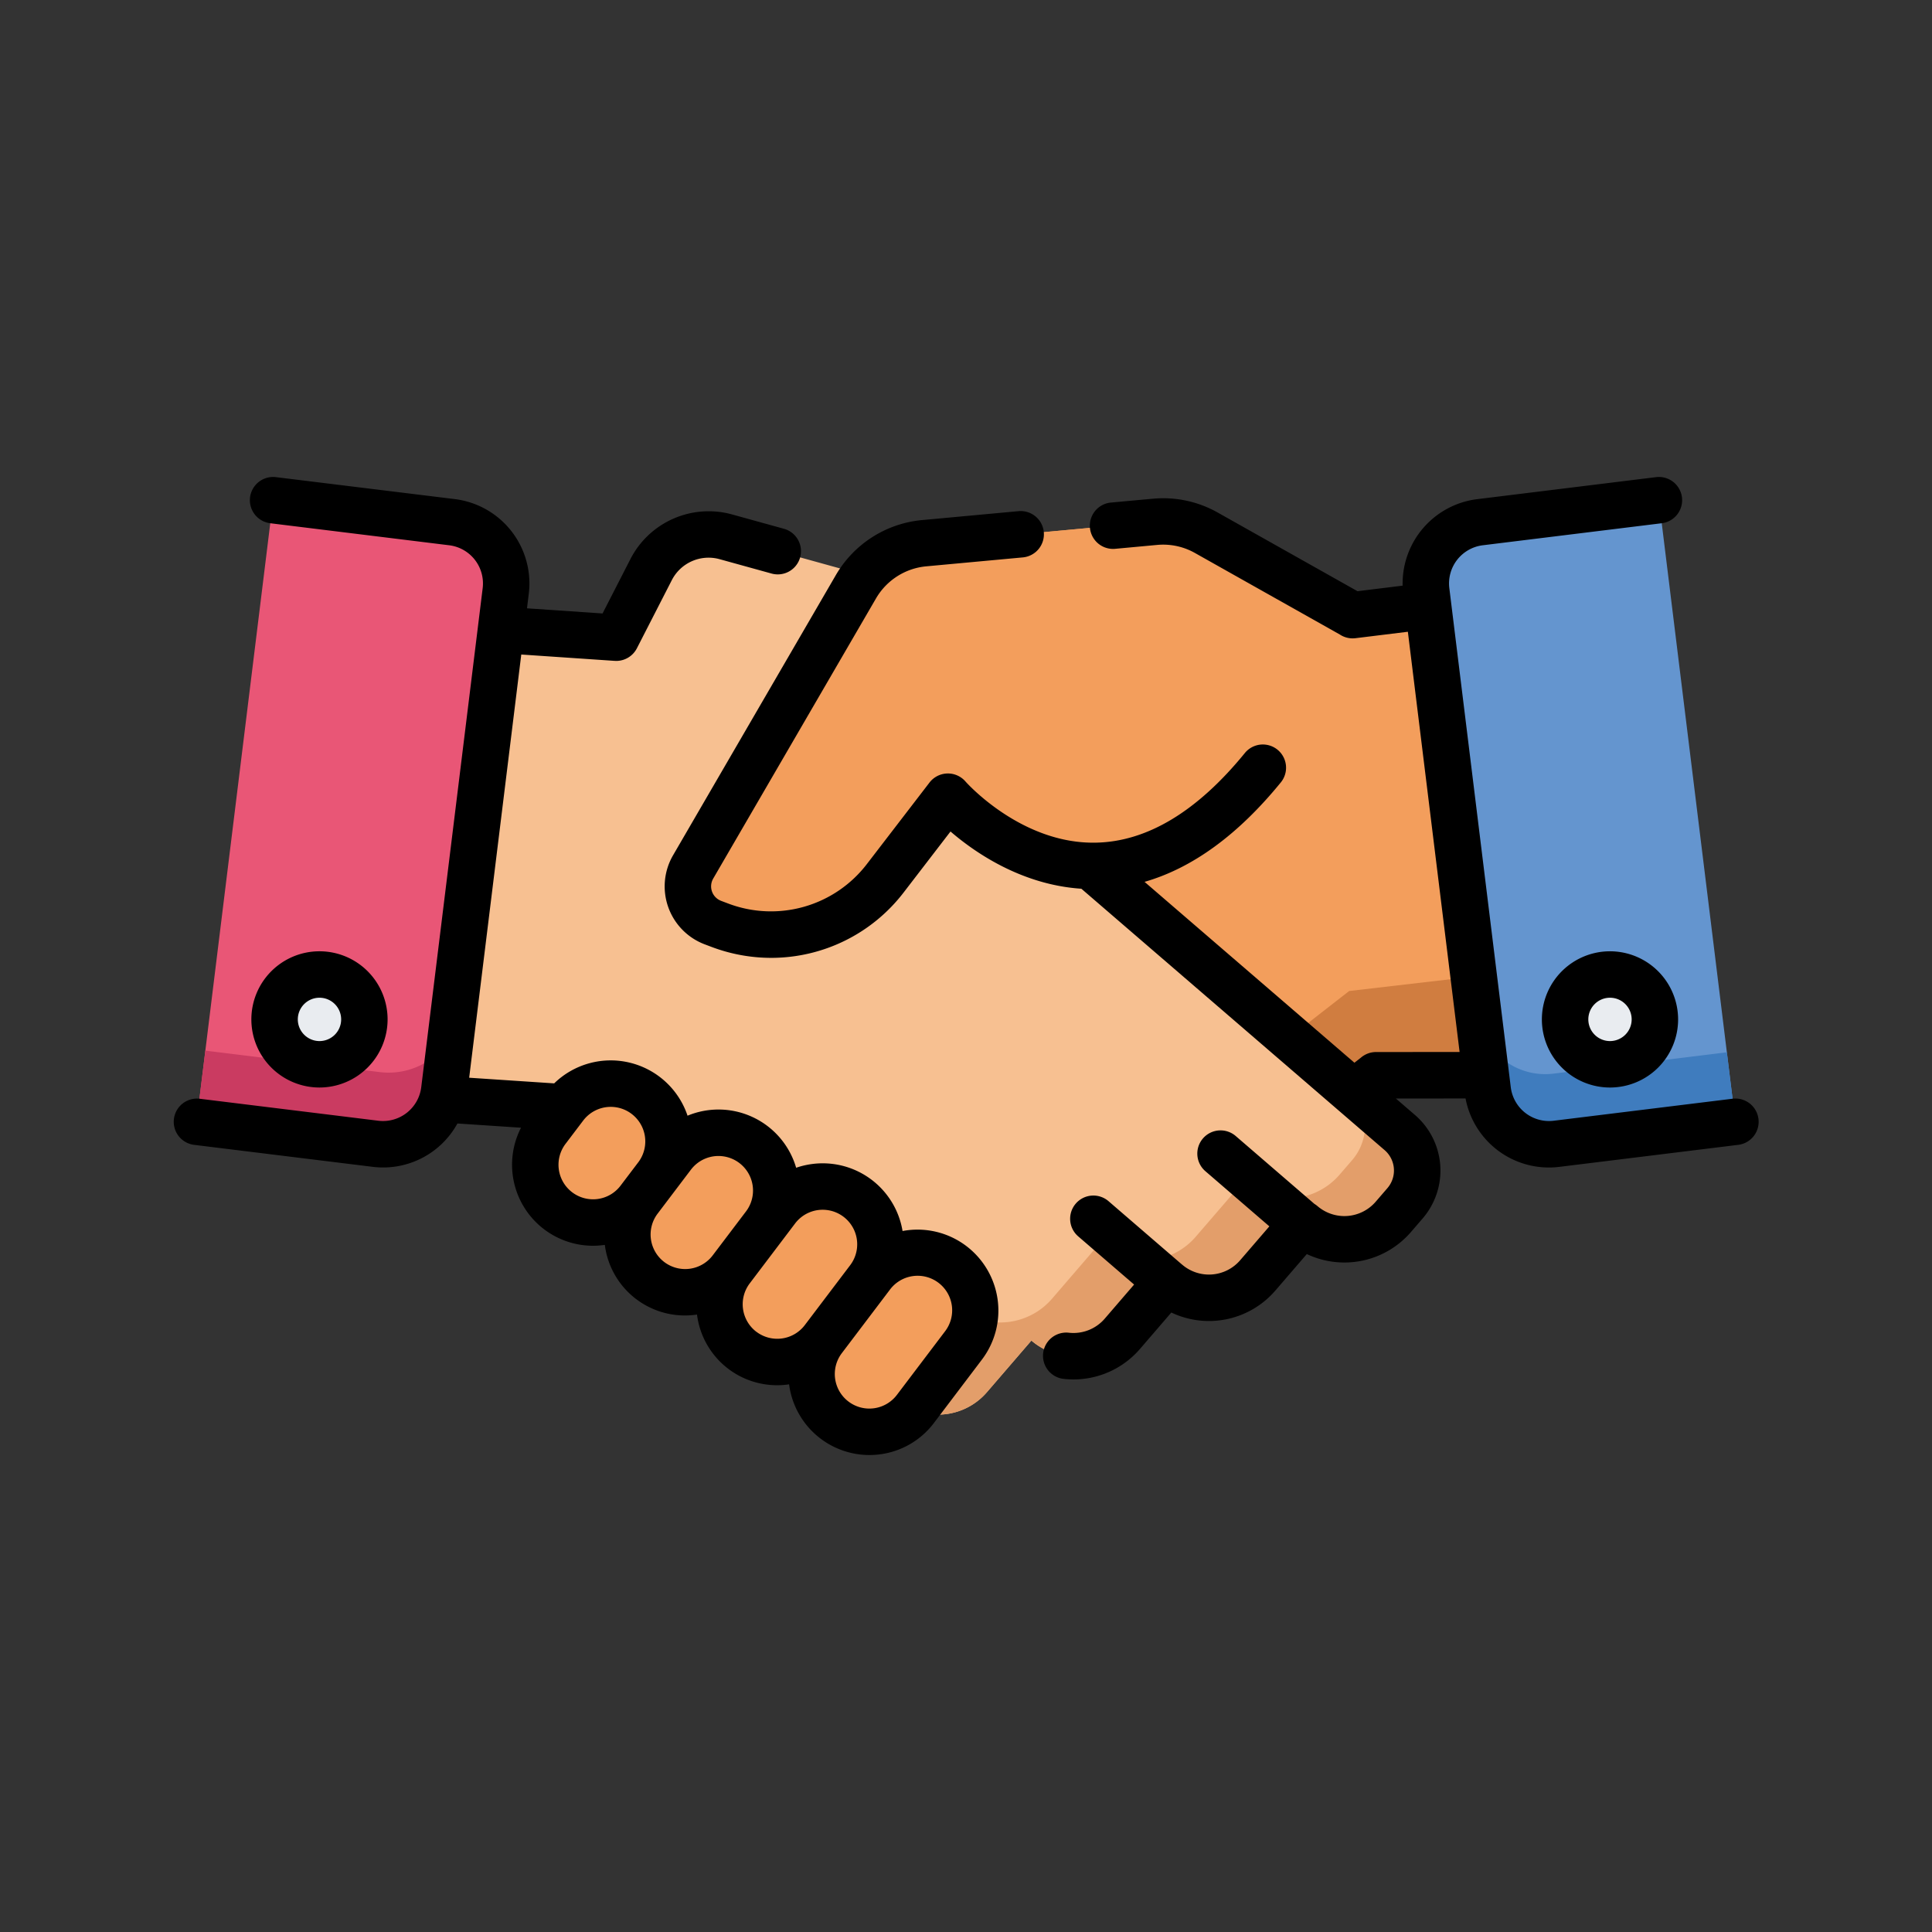 <svg id="Capa_1" data-name="Capa 1" xmlns="http://www.w3.org/2000/svg" viewBox="0 0 300 300"><rect x="0" y="0" width="300" height="300" fill="#333333" stroke="none"/><defs><style>.cls-1{fill:#f39e5c;}.cls-2{fill:#d07d40;}.cls-3{fill:#f7c091;}.cls-4{fill:#e39e6a;}.cls-5{fill:#6495cf;}.cls-6{fill:#3f7cbe;}.cls-7{fill:#e95676;}.cls-8{fill:#ca3b61;}.cls-9{fill:#e9ecf0;}</style></defs><title>Iconos_finales</title><path class="cls-1" d="M228.01,144.88l-6.253-50.8L210.04,95.526l0-.008L187.328,82.734a13.686,13.686,0,0,0-7.973-1.7L143.486,84.35A13.686,13.686,0,0,0,132.912,91.1L107.63,134.617a6.015,6.015,0,0,0,3.076,8.647l1.034.391a22.432,22.432,0,0,0,6.078,1.356l-3.2,2.79-6.409,5.584L89.978,168.934a7.787,7.787,0,0,0-.756,10.989l1.849,2.118a10.01,10.01,0,0,0,14.119.964L112.156,191a9.992,9.992,0,0,0,14.118.964l6.959,7.991a10.012,10.012,0,0,0,14.126.97l3.782,3.269a10.013,10.013,0,0,0,14.126.97l5.141-4.485,43.22-33.661.047-.043,17.052-.016Z"/><path class="cls-2" d="M209.487,153.885l-.046.043-43.221,33.66-5.141,4.485a10.012,10.012,0,0,1-14.126-.97l-3.782-3.268a10.014,10.014,0,0,1-14.126-.971l-6.959-7.991a9.991,9.991,0,0,1-14.118-.964L101,169.919a10.008,10.008,0,0,1-12.395.59,7.782,7.782,0,0,0,.617,9.414l1.849,2.118a10.009,10.009,0,0,0,14.118.964L112.158,191a9.99,9.99,0,0,0,14.117.964l6.959,7.991a10.014,10.014,0,0,0,14.126.971l3.782,3.268a10.012,10.012,0,0,0,14.126.97l5.141-4.485,43.221-33.66.046-.043,17.053-.017-1.887-15.325Z"/><path class="cls-3" d="M217.358,175.857,194.2,155.89l-6.44-5.548-4.608-3.969L163.342,129.3l2.288-19.476A13.441,13.441,0,0,0,155.865,95.3l-43.186-11.95a9.995,9.995,0,0,0-11.561,5.075l-5.431,10.6L72.375,97.441,66.4,148.271l-2.595,22.09L86.5,171.87l.047.043,47.406,40.863,5.166,4.457a10.012,10.012,0,0,0,14.12-1.049l6.914-8.022a10.014,10.014,0,0,0,14.121-1.049l6.914-8.029a9.992,9.992,0,0,0,14.113-1.043l6.922-8.029a10.008,10.008,0,0,0,14.112-1.042l1.837-2.128A7.787,7.787,0,0,0,217.358,175.857Z"/><path class="cls-4" d="M217.358,175.857l-7.054-6.082a8.267,8.267,0,0,1-.342,10.367l-1.95,2.26a10.625,10.625,0,0,1-14.981,1.106l-7.349,8.523a10.6,10.6,0,0,1-14.981,1.106l-7.34,8.525a10.63,10.63,0,0,1-14.99,1.113l-7.34,8.516A10.551,10.551,0,0,1,136,214.538l3.124,2.695a10.013,10.013,0,0,0,14.121-1.048l6.913-8.023a10.012,10.012,0,0,0,14.121-1.048l6.915-8.03a9.99,9.99,0,0,0,14.112-1.042l6.922-8.029a10.009,10.009,0,0,0,14.112-1.042l1.838-2.129A7.788,7.788,0,0,0,217.358,175.857Z"/><path class="cls-1" d="M87.683,171.819l-2.746,3.627a8.972,8.972,0,0,0,1.735,12.568h0a8.971,8.971,0,0,0,12.568-1.736l2.747-3.627a8.97,8.97,0,0,0-1.736-12.567h0A8.972,8.972,0,0,0,87.683,171.819Z"/><path class="cls-1" d="M104.413,179.447l-5.173,6.831a8.97,8.97,0,0,0,1.736,12.567h0a8.971,8.971,0,0,0,12.567-1.735l5.173-6.831a8.97,8.97,0,0,0-1.736-12.567h0A8.971,8.971,0,0,0,104.413,179.447Z"/><path class="cls-1" d="M120.592,187.8l-7.049,9.309a8.971,8.971,0,0,0,1.735,12.567h0a8.972,8.972,0,0,0,12.568-1.735l7.05-9.309a8.972,8.972,0,0,0-1.736-12.568h0A8.971,8.971,0,0,0,120.592,187.8Z"/><path class="cls-1" d="M135.305,198.093l-7.459,9.849a8.971,8.971,0,0,0,1.735,12.567h0a8.972,8.972,0,0,0,12.568-1.735l7.459-9.849a8.971,8.971,0,0,0-1.736-12.568h0A8.97,8.97,0,0,0,135.305,198.093Z"/><path class="cls-1" d="M210.044,95.518,187.328,82.734a13.686,13.686,0,0,0-7.973-1.7L143.486,84.35A13.686,13.686,0,0,0,132.912,91.1L107.63,134.617a6.014,6.014,0,0,0,3.076,8.647l1.034.391a22.481,22.481,0,0,0,25.768-7.333l9.686-12.606s23.284,26.958,48.919-4.525"/><path class="cls-5" d="M257.593,77.67l11.881,96.517-27.783,3.42a9.579,9.579,0,0,1-10.678-8.337l-9.541-77.5a9.579,9.579,0,0,1,8.337-10.678Z"/><path class="cls-6" d="M241.226,166.715a10.5,10.5,0,0,1-11.525-8.1l1.312,10.655a9.579,9.579,0,0,0,10.678,8.337l27.783-3.42L268.146,163.4Z"/><path class="cls-7" d="M42.408,77.67,30.526,174.187l27.784,3.421a9.58,9.58,0,0,0,10.678-8.337l9.54-77.5A9.579,9.579,0,0,0,70.191,81.09Z"/><path class="cls-8" d="M58.963,166.475l-27.077-3.333-1.36,11.045,27.784,3.421a9.58,9.58,0,0,0,10.678-8.337L70,161.084A11.251,11.251,0,0,1,58.963,166.475Z"/><circle class="cls-9" cx="250.004" cy="158.292" r="6.97"/><circle class="cls-9" cx="49.608" cy="158.292" r="6.97"/><path d="M150.049,193.483a12.547,12.547,0,0,0-9.9-2.331,12.571,12.571,0,0,0-14.123-10.394,12.734,12.734,0,0,0-2.4.571,12.559,12.559,0,0,0-16.865-8.084,12.581,12.581,0,0,0-20.708-5.019l-13.2-.878,8.09-65.714,14.5.985c.082,0,.164.008.245.008a3.606,3.606,0,0,0,3.208-1.961l5.433-10.6a6.414,6.414,0,0,1,7.389-3.243l8.067,2.231a3.606,3.606,0,1,0,1.922-6.951l-8.066-2.231a13.654,13.654,0,0,0-15.728,6.9l-4.35,8.487-11.732-.8.278-2.258a13.2,13.2,0,0,0-11.475-14.7L42.848,74.091a3.606,3.606,0,0,0-.881,7.158l27.783,3.42a5.972,5.972,0,0,1,5.2,6.659l-9.541,77.5a5.983,5.983,0,0,1-6.658,5.2l-27.784-3.42a3.606,3.606,0,0,0-.881,7.157l27.783,3.42a13.165,13.165,0,0,0,13.161-6.731l9.874.657A12.579,12.579,0,0,0,92.061,193.44a12.866,12.866,0,0,0,1.747-.12c.038,0,.074-.012.111-.018.005.037.008.074.013.112a12.534,12.534,0,0,0,14.3,10.71,12.526,12.526,0,0,0,14.3,10.833c0,.04.008.08.014.12a12.583,12.583,0,0,0,12.432,10.859,12.866,12.866,0,0,0,1.747-.12,12.5,12.5,0,0,0,8.3-4.866l7.459-9.849A12.589,12.589,0,0,0,150.049,193.483Zm-57.227-7.306a5.365,5.365,0,0,1-5.01-8.554L90.558,174a5.365,5.365,0,1,1,8.554,6.478L96.365,184.1A5.331,5.331,0,0,1,92.822,186.177Zm10.33,9.794a5.364,5.364,0,0,1-1.038-7.516l2.747-3.627h0l2.425-3.2a5.365,5.365,0,0,1,8.554,6.479l-5.173,6.83A5.371,5.371,0,0,1,103.152,195.971Zm14.3,10.832a5.367,5.367,0,0,1-1.039-7.515h0l5.173-6.831h0l1.877-2.479a5.365,5.365,0,0,1,8.556,6.476l-7.052,9.311v0A5.371,5.371,0,0,1,117.455,206.8Zm29.278-.055-7.459,9.849a5.365,5.365,0,1,1-8.554-6.478l7.051-9.309,0,0,.406-.535a5.365,5.365,0,1,1,8.553,6.478Z"/><path d="M273.053,173.747a3.606,3.606,0,0,0-4.019-3.138l-27.783,3.42a5.979,5.979,0,0,1-6.659-5.2l-.284-2.313h0l-.066-.536-9.19-74.653a5.972,5.972,0,0,1,5.2-6.659l27.783-3.42a3.606,3.606,0,0,0-.881-7.158l-27.784,3.421A13.2,13.2,0,0,0,217.8,90.939l-7.007.863-21.7-12.21a17.225,17.225,0,0,0-10.072-2.151l-.022,0-6.53.6a3.606,3.606,0,0,0,.664,7.181l6.549-.606a10.045,10.045,0,0,1,5.872,1.253l22.494,12.659a3.606,3.606,0,0,0,2.427.571l8.138-1,5.969,48.484,2.064,16.767-12.98.01a3.605,3.605,0,0,0-2.354.878l-1,.781-32.587-28.085c7.447-2.141,14.546-7.319,21.183-15.47a3.606,3.606,0,0,0-5.592-4.554c-7.419,9.111-15.219,13.8-23.185,13.938-11.6.218-20.131-9.4-20.209-9.494a3.607,3.607,0,0,0-5.589.159l-9.686,12.607a18.764,18.764,0,0,1-21.635,6.156l-1.034-.39a2.408,2.408,0,0,1-1.231-3.463L136.03,92.914a10.1,10.1,0,0,1,7.788-4.973l14.968-1.384a3.606,3.606,0,1,0-.664-7.181L143.154,80.76a17.324,17.324,0,0,0-13.36,8.532l-25.281,43.514a9.619,9.619,0,0,0,4.918,13.831l1.035.391a26.269,26.269,0,0,0,9.294,1.708,25.931,25.931,0,0,0,20.607-10.217l7.227-9.405c3.873,3.337,11.1,8.281,20.32,8.888L215,178.588a4.185,4.185,0,0,1,.44,5.9l-1.836,2.129a6.415,6.415,0,0,1-9.032.662,3.621,3.621,0,0,0-.472-.339L191.88,176.4a3.606,3.606,0,0,0-4.71,5.462l9.934,8.566-4.531,5.259a6.388,6.388,0,0,1-9.03.667l-.053-.041-11.358-9.794a3.606,3.606,0,0,0-4.71,5.462l8.68,7.485-4.558,5.293a6.411,6.411,0,0,1-5.608,2.183,3.606,3.606,0,0,0-.842,7.162,13.847,13.847,0,0,0,1.6.094,13.619,13.619,0,0,0,10.317-4.731l4.873-5.659a13.606,13.606,0,0,0,16.154-3.413l4.882-5.665a13.645,13.645,0,0,0,16.152-3.4l1.838-2.131a11.394,11.394,0,0,0-1.2-16.07l-2.959-2.551,10.818-.009a13.179,13.179,0,0,0,14.56,10.622l27.784-3.421A3.605,3.605,0,0,0,273.053,173.747Z"/><path d="M250,147.716a10.577,10.577,0,1,0,10.576,10.576A10.588,10.588,0,0,0,250,147.716Zm0,13.941a3.365,3.365,0,1,1,3.364-3.365A3.369,3.369,0,0,1,250,161.657Z"/><path d="M60.185,158.292a10.577,10.577,0,1,0-10.577,10.577A10.588,10.588,0,0,0,60.185,158.292Zm-13.941,0a3.365,3.365,0,1,1,3.364,3.365A3.369,3.369,0,0,1,46.244,158.292Z"/></svg>